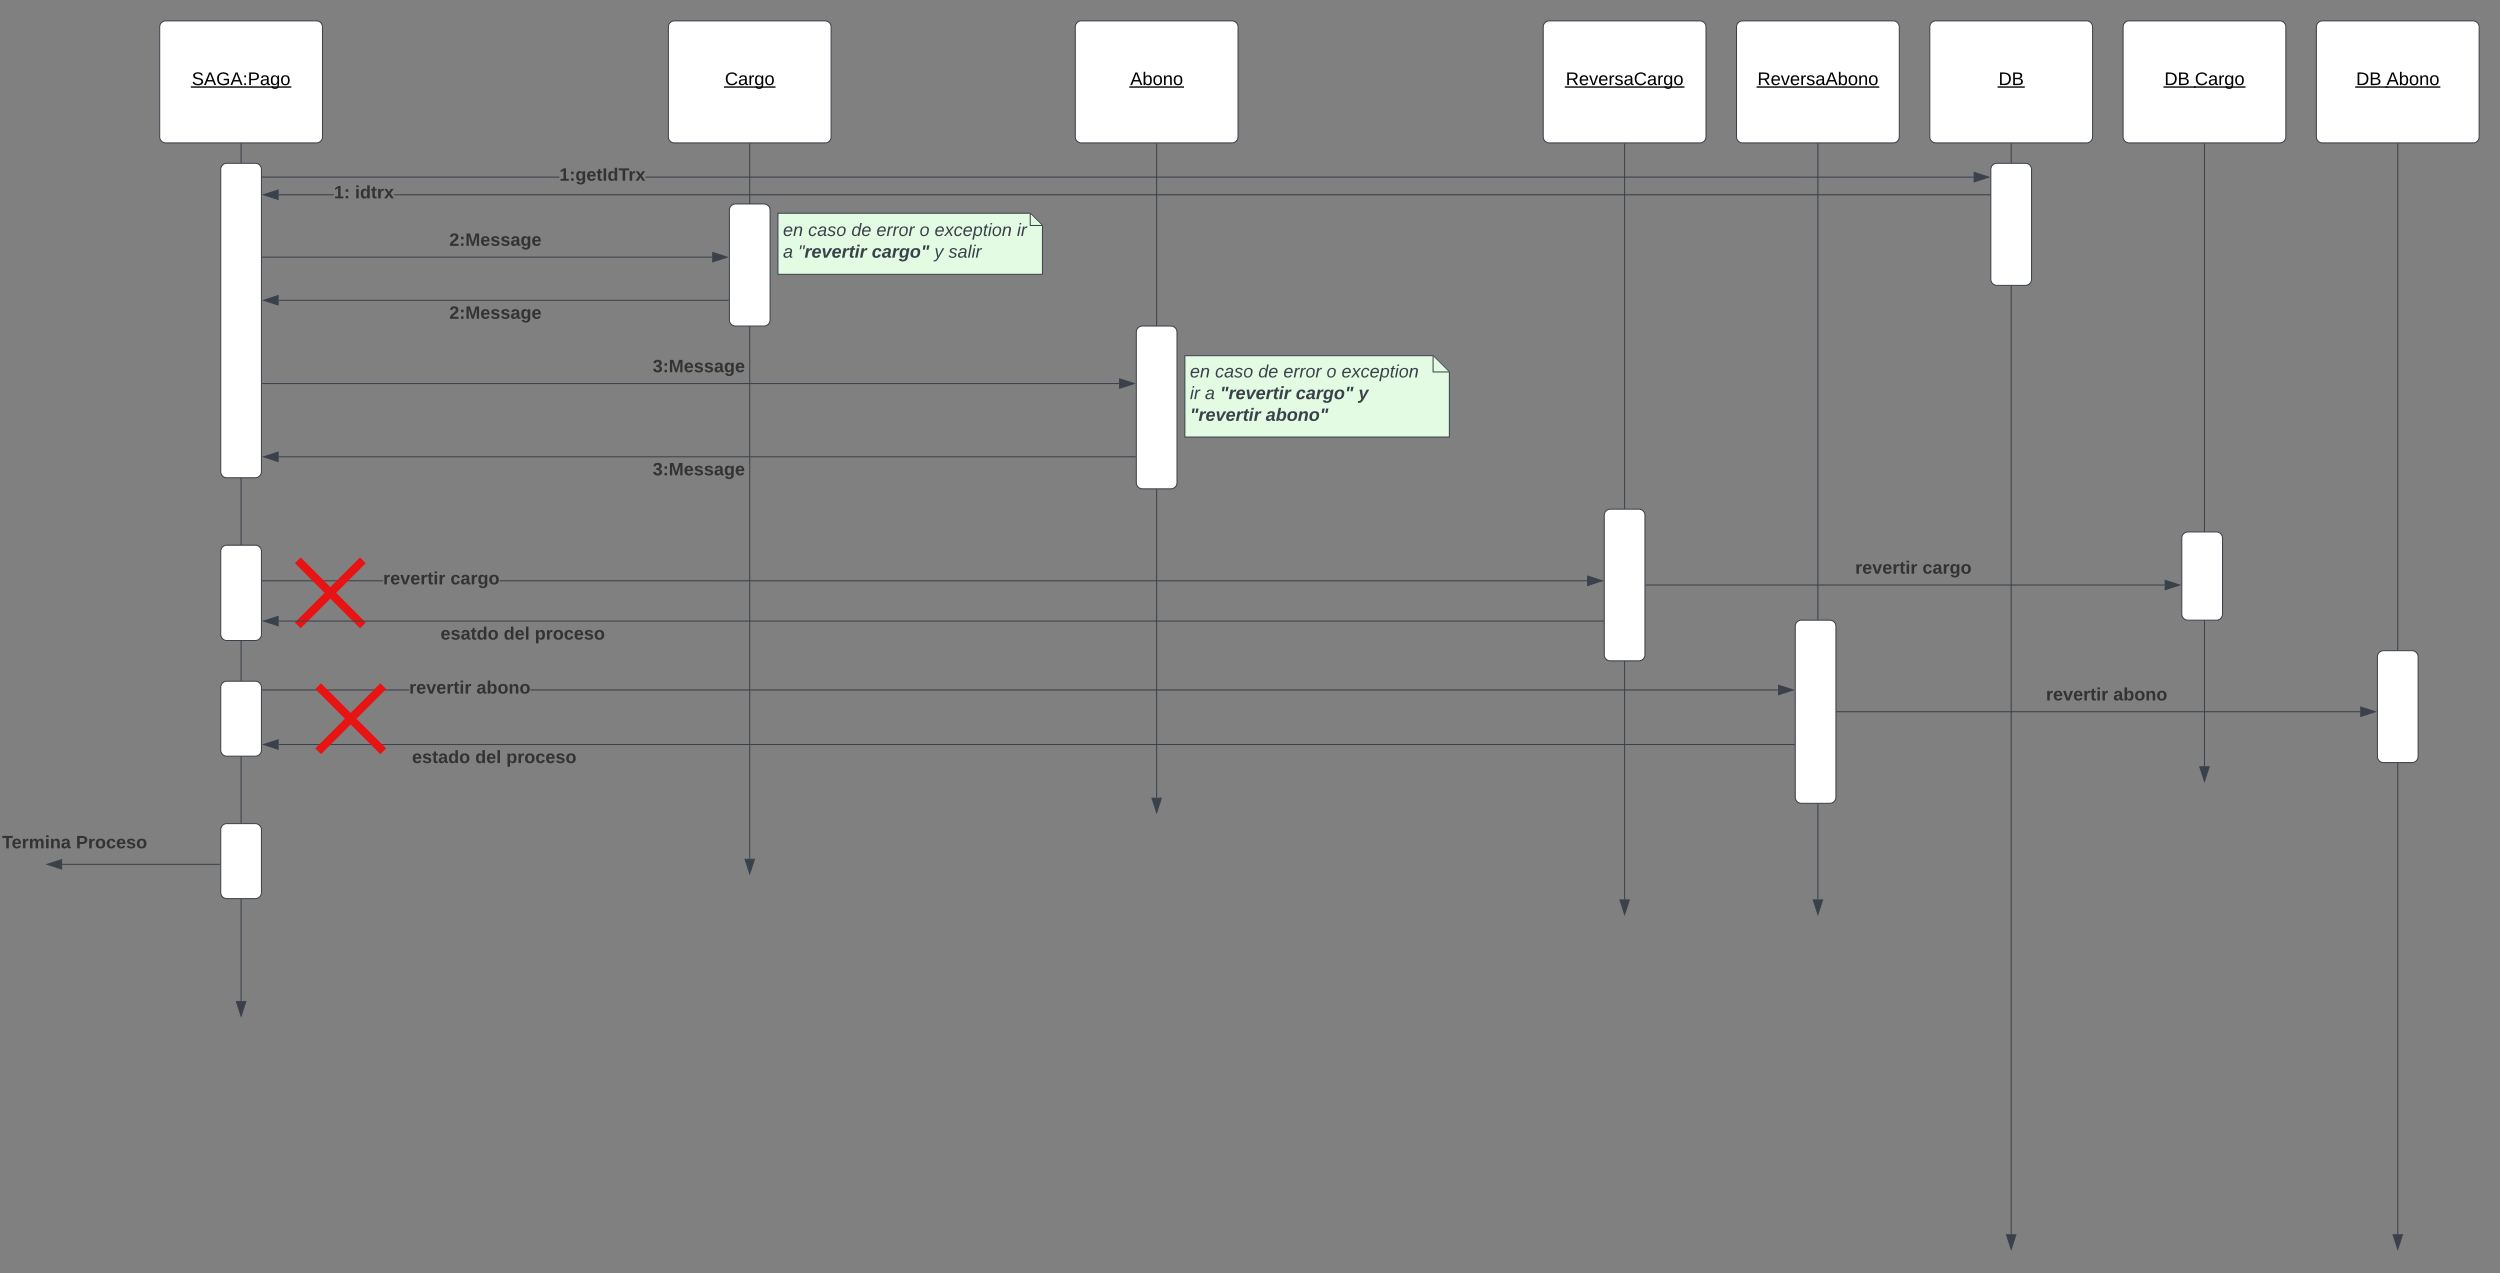 <svg xmlns="http://www.w3.org/2000/svg" xmlns:xlink="http://www.w3.org/1999/xlink" xmlns:lucid="lucid" width="2457.49" height="1251.63"><rect width="100%" height="100%" fill="#808080" stroke="none"/><g transform="translate(924.714 309.633)" lucid:page-tab-id="-tZ-~x8BXH6Q"><path d="M-767.73-283.13a6 6 0 0 1 6-6h148a6 6 0 0 1 6 6v108a6 6 0 0 1-6 6h-148a6 6 0 0 1-6-6z" stroke="#3a414a" fill="#fff"/><use xlink:href="#a" transform="matrix(1,0,0,1,-767.726,-289.133) translate(31.505 63.15)"/><path d="M-267.73-283.13a6 6 0 0 1 6-6h148a6 6 0 0 1 6 6v108a6 6 0 0 1-6 6h-148a6 6 0 0 1-6-6z" stroke="#3a414a" fill="#fff"/><use xlink:href="#b" transform="matrix(1,0,0,1,-267.726,-289.133) translate(55.555 63.15)"/><path d="M132.27-283.13a6 6 0 0 1 6-6h148a6 6 0 0 1 6 6v108a6 6 0 0 1-6 6h-148a6 6 0 0 1-6-6z" stroke="#3a414a" fill="#fff"/><use xlink:href="#c" transform="matrix(1,0,0,1,132.274,-289.133) translate(54.005 63.15)"/><path d="M-687.73-168.13v842.6" stroke="#3a414a" fill="none"/><path d="M-687.23-168.12h-1v-.5h1z" stroke="#3a414a" stroke-width=".05" fill="#3a414a"/><path d="M-687.73 689.25l-4.63-14.27h9.27z" stroke="#3a414a" fill="#3a414a"/><path d="M-707.73-143.13a6 6 0 0 1 6-6h28a6 6 0 0 1 6 6V154a6 6 0 0 1-6 6h-28a6 6 0 0 1-6-6z" stroke="#3a414a" fill="#fff"/><path d="M-187.73-168.13v702.6" stroke="#3a414a" fill="none"/><path d="M-187.23-168.12h-1v-.5h1z" stroke="#3a414a" stroke-width=".05" fill="#3a414a"/><path d="M-187.73 549.25l-4.63-14.27h9.27z" stroke="#3a414a" fill="#3a414a"/><path d="M212.27-168.13v642.6" stroke="#3a414a" fill="none"/><path d="M212.77-168.12h-1v-.5h1z" stroke="#3a414a" stroke-width=".05" fill="#3a414a"/><path d="M212.27 489.25l-4.63-14.27h9.27z" stroke="#3a414a" fill="#3a414a"/><path d="M592.27-283.13a6 6 0 0 1 6-6h148a6 6 0 0 1 6 6v108a6 6 0 0 1-6 6h-148a6 6 0 0 1-6-6z" stroke="#3a414a" fill="#fff"/><use xlink:href="#d" transform="matrix(1,0,0,1,592.274,-289.133) translate(22.105 63.15)"/><path d="M-207.73-103.13a6 6 0 0 1 6-6h28a6 6 0 0 1 6 6v108a6 6 0 0 1-6 6h-28a6 6 0 0 1-6-6z" stroke="#3a414a" fill="#fff"/><path d="M-666.73-56.87h442.12M-666.7-56.87h-.53" stroke="#3a414a" fill="none"/><path d="M-209.84-56.87l-14.27 4.64v-9.27z" stroke="#3a414a" fill="#3a414a"/><use xlink:href="#e" transform="matrix(1,0,0,1,-483.084,-82.2) translate(0 14.222)"/><path d="M-208.73-14.47h-442.1" stroke="#3a414a" fill="none"/><path d="M-208.23-13.97h-.5v-1h.5z" stroke="#3a414a" stroke-width=".05" fill="#3a414a"/><path d="M-665.6-14.47l14.26-4.63v9.27z" stroke="#3a414a" fill="#3a414a"/><use xlink:href="#e" transform="matrix(1,0,0,1,-483.084,-10.466) translate(0 14.222)"/><path d="M-666.73 67.4H175.4M-666.7 67.4h-.53" stroke="#3a414a" fill="none"/><path d="M190.16 67.4l-14.27 4.63v-9.27z" stroke="#3a414a" fill="#3a414a"/><use xlink:href="#f" transform="matrix(1,0,0,1,-283.084,42.067) translate(0 14.222)"/><path d="M192.27 16.87a6 6 0 0 1 6-6h28a6 6 0 0 1 6 6v148a6 6 0 0 1-6 6h-28a6 6 0 0 1-6-6z" stroke="#3a414a" fill="#fff"/><path d="M191.27 139.4h-842.1" stroke="#3a414a" fill="none"/><path d="M191.77 139.9h-.5v-1h.5z" stroke="#3a414a" stroke-width=".05" fill="#3a414a"/><path d="M-665.6 139.4l14.26-4.64v9.28z" stroke="#3a414a" fill="#3a414a"/><use xlink:href="#f" transform="matrix(1,0,0,1,-283.084,143.4) translate(0 14.222)"/><path d="M672.27-168.13v742.6" stroke="#3a414a" fill="none"/><path d="M672.77-168.12h-1v-.5h1z" stroke="#3a414a" stroke-width=".05" fill="#3a414a"/><path d="M672.27 589.25l-4.63-14.27h9.27z" stroke="#3a414a" fill="#3a414a"/><path d="M652.27 196.87a6 6 0 0 1 6-6h28a6 6 0 0 1 6 6V334a6 6 0 0 1-6 6h-28a6 6 0 0 1-6-6z" stroke="#3a414a" fill="#fff"/><path d="M-548.08 261.77h-118.65v-1h118.65zm1183.47 0H-433.67v-1H635.4z" stroke="#3a414a" stroke-width=".05" fill="#3a414a"/><path d="M-666.7 261.77h-.53v-1h.52z" stroke="#3a414a" stroke-width=".05" fill="#3a414a"/><path d="M650.15 261.27l-14.26 4.63v-9.27z" fill="#3a414a"/><path d="M651.77 261.27l-16.38 5.32v-10.66zm-15.38 3.94l12.14-3.93-12.15-3.95z" stroke="#3a414a" stroke-width=".05" fill="#3a414a"/><use xlink:href="#g" transform="matrix(1,0,0,1,-548.076,250.6) translate(0 14.222)"/><use xlink:href="#h" transform="matrix(1,0,0,1,-548.076,250.6) translate(66.123 14.222)"/><path d="M-708.73 540h-154.9" stroke="#3a414a" fill="none"/><path d="M-708.23 540.5h-.5v-1h.5z" stroke="#3a414a" stroke-width=".05" fill="#3a414a"/><path d="M-878.38 540l14.26-4.63v9.26z" stroke="#3a414a" fill="#3a414a"/><use xlink:href="#i" transform="matrix(1,0,0,1,-922.714,510.031) translate(0 14.222)"/><use xlink:href="#j" transform="matrix(1,0,0,1,-922.714,510.031) translate(72.642 14.222)"/><path d="M972.27-283.13a6 6 0 0 1 6-6h148a6 6 0 0 1 6 6v108a6 6 0 0 1-6 6h-148a6 6 0 0 1-6-6z" stroke="#3a414a" fill="#fff"/><use xlink:href="#k" transform="matrix(1,0,0,1,972.274,-289.133) translate(67.53 63.15)"/><path d="M1052.27-168.13V903.62" stroke="#3a414a" fill="none"/><path d="M1052.77-168.12h-1v-.5h1z" stroke="#3a414a" stroke-width=".05" fill="#3a414a"/><path d="M1052.27 918.38l-4.63-14.26h9.27z" stroke="#3a414a" fill="#3a414a"/><path d="M1032.27-143.13a6 6 0 0 1 6-6h28a6 6 0 0 1 6 6v108a6 6 0 0 1-6 6h-28a6 6 0 0 1-6-6z" stroke="#3a414a" fill="#fff"/><path d="M-374.87-135.03h-291.86v-1h291.86zm1390.26 0H-290.2v-1H1015.4z" stroke="#3a414a" stroke-width=".05" fill="#3a414a"/><path d="M-666.7-135.03h-.53v-1h.52z" fill="#3a414a"/><path d="M-666.7-135h-.55v-1.06h.56zm-.5-1v.94h.46v-.95z" stroke="#3a414a" stroke-width=".05" fill="#3a414a"/><path d="M1030.15-135.53l-14.26 4.63v-9.27z" fill="#3a414a"/><path d="M1031.77-135.53l-16.38 5.32v-10.66zm-15.38 3.94l12.14-3.93-12.15-3.95z" stroke="#3a414a" stroke-width=".05" fill="#3a414a"/><use xlink:href="#l" transform="matrix(1,0,0,1,-374.872,-146.2) translate(0 14.222)"/><path d="M-596.48-117.7h-54.36v-1h54.36zm1627.75 0H-537.37v-1H1031.27z" stroke="#3a414a" stroke-width=".05" fill="#3a414a"/><path d="M1031.77-117.7h-.5v-1h.5z" fill="#3a414a"/><path d="M1031.8-117.67h-.56v-1.05h.56zm-.5-1v.95h.45v-.95z" stroke="#3a414a" stroke-width=".05" fill="#3a414a"/><path d="M-651.34-113.56l-14.27-4.64 14.26-4.63z" fill="#3a414a"/><path d="M-650.84-112.88l-16.38-5.32 16.38-5.32zM-664-118.2l12.16 3.95v-7.9z" stroke="#3a414a" stroke-width=".05" fill="#3a414a"/><use xlink:href="#m" transform="matrix(1,0,0,1,-596.481,-128.866) translate(0 14.222)"/><use xlink:href="#n" transform="matrix(1,0,0,1,-596.481,-128.866) translate(20.691 14.222)"/><path d="M-640 239.15a6 6 0 0 1 6-6h68a6 6 0 0 1 6 6v68a6 6 0 0 1-6 6h-68a6 6 0 0 1-6-6z" fill="none"/><path d="M-632 241.15l64 64m0-64l-64 64" stroke="#e81313" stroke-width="8" fill="none"/><path d="M782.27-283.13a6 6 0 0 1 6-6h148a6 6 0 0 1 6 6v108a6 6 0 0 1-6 6h-148a6 6 0 0 1-6-6z" stroke="#3a414a" fill="#fff"/><use xlink:href="#o" transform="matrix(1,0,0,1,782.274,-289.133) translate(20.555 63.15)"/><path d="M862.27-168.13v742.6" stroke="#3a414a" fill="none"/><path d="M862.77-168.12h-1v-.5h1z" stroke="#3a414a" stroke-width=".05" fill="#3a414a"/><path d="M862.27 589.25l-4.63-14.27h9.27z" stroke="#3a414a" fill="#3a414a"/><path d="M840 306a6 6 0 0 1 6-6h28a6 6 0 0 1 6 6v168a6 6 0 0 1-6 6h-28a6 6 0 0 1-6-6z" stroke="#3a414a" fill="#fff"/><path d="M651.27 300.87h-1302.1" stroke="#3a414a" fill="none"/><path d="M651.77 301.37h-.5v-1h.5z" stroke="#3a414a" stroke-width=".05" fill="#3a414a"/><path d="M-665.6 300.87l14.26-4.64v9.27z" stroke="#3a414a" fill="#3a414a"/><use xlink:href="#p" transform="matrix(1,0,0,1,-491.68,304.867) translate(0 14.222)"/><use xlink:href="#q" transform="matrix(1,0,0,1,-491.68,304.867) translate(62.074 14.222)"/><use xlink:href="#r" transform="matrix(1,0,0,1,-491.68,304.867) translate(92.642 14.222)"/><path d="M-522.5 369.1h-144.23v-1h144.23zm1345.6 0H-403.23v-1H823.12z" stroke="#3a414a" stroke-width=".05" fill="#3a414a"/><path d="M-666.7 369.1h-.53v-1h.52z" stroke="#3a414a" stroke-width=".05" fill="#3a414a"/><path d="M837.88 368.6l-14.26 4.64v-9.27z" fill="#3a414a"/><path d="M839.5 368.6l-16.38 5.33v-10.65zm-15.38 3.95l12.14-3.95-12.14-3.95z" stroke="#3a414a" stroke-width=".05" fill="#3a414a"/><use xlink:href="#g" transform="matrix(1,0,0,1,-522.496,357.936) translate(0 14.222)"/><use xlink:href="#s" transform="matrix(1,0,0,1,-522.496,357.936) translate(66.123 14.222)"/><path d="M839 422.24H-650.84" stroke="#3a414a" fill="none"/><path d="M839.5 422.74h-.5v-1h.5z" stroke="#3a414a" stroke-width=".05" fill="#3a414a"/><path d="M-665.6 422.24l14.26-4.64v9.27z" stroke="#3a414a" fill="#3a414a"/><use xlink:href="#t" transform="matrix(1,0,0,1,-519.68,426.236) translate(0 14.222)"/><use xlink:href="#q" transform="matrix(1,0,0,1,-519.68,426.236) translate(62.074 14.222)"/><use xlink:href="#r" transform="matrix(1,0,0,1,-519.68,426.236) translate(92.642 14.222)"/><path d="M-620 362.85a6 6 0 0 1 6-6h68a6 6 0 0 1 6 6v68a6 6 0 0 1-6 6h-68a6 6 0 0 1-6-6z" fill="none"/><path d="M-612 364.85l64 64m0-64l-64 64" stroke="#e81313" stroke-width="8" fill="none"/><path d="M-160-100H88l12 12v48h-260z" stroke="#3a414a" fill="#e3fae3"/><path d="M88-99.52V-88h11.52" stroke="#3a414a" fill="#e3fae3"/><use xlink:href="#u" transform="matrix(1,0,0,1,-155,-95) translate(0 17.347)"/><use xlink:href="#v" transform="matrix(1,0,0,1,-155,-95) translate(24.691 17.347)"/><use xlink:href="#w" transform="matrix(1,0,0,1,-155,-95) translate(67.16 17.347)"/><use xlink:href="#x" transform="matrix(1,0,0,1,-155,-95) translate(91.852 17.347)"/><use xlink:href="#y" transform="matrix(1,0,0,1,-155,-95) translate(134.173 17.347)"/><use xlink:href="#z" transform="matrix(1,0,0,1,-155,-95) translate(148.988 17.347)"/><use xlink:href="#A" transform="matrix(1,0,0,1,-155,-95) translate(229.926 17.347)"/><use xlink:href="#B" transform="matrix(1,0,0,1,-155,-95) translate(0 38.681)"/><use xlink:href="#C" transform="matrix(1,0,0,1,-155,-95) translate(14.815 38.681)"/><use xlink:href="#D" transform="matrix(1,0,0,1,-155,-95) translate(87.21 38.681)"/><use xlink:href="#E" transform="matrix(1,0,0,1,-155,-95) translate(148.84 38.681)"/><use xlink:href="#F" transform="matrix(1,0,0,1,-155,-95) translate(162.667 38.681)"/><path d="M240 40h244l16 16v64H240z" stroke="#3a414a" fill="#e3fae3"/><path d="M484 40.48V56h15.52" stroke="#3a414a" fill="#e3fae3"/><use xlink:href="#u" transform="matrix(1,0,0,1,245,45) translate(0 16.41)"/><use xlink:href="#v" transform="matrix(1,0,0,1,245,45) translate(24.691 16.41)"/><use xlink:href="#w" transform="matrix(1,0,0,1,245,45) translate(67.16 16.41)"/><use xlink:href="#x" transform="matrix(1,0,0,1,245,45) translate(91.852 16.41)"/><use xlink:href="#y" transform="matrix(1,0,0,1,245,45) translate(134.173 16.41)"/><use xlink:href="#G" transform="matrix(1,0,0,1,245,45) translate(148.988 16.41)"/><use xlink:href="#H" transform="matrix(1,0,0,1,245,45) translate(0 37.743)"/><use xlink:href="#B" transform="matrix(1,0,0,1,245,45) translate(14.716 37.743)"/><use xlink:href="#I" transform="matrix(1,0,0,1,245,45) translate(29.531 37.743)"/><use xlink:href="#J" transform="matrix(1,0,0,1,245,45) translate(104.049 37.743)"/><use xlink:href="#K" transform="matrix(1,0,0,1,245,45) translate(165.679 37.743)"/><use xlink:href="#L" transform="matrix(1,0,0,1,245,45) translate(0 59.076)"/><use xlink:href="#M" transform="matrix(1,0,0,1,245,45) translate(74.519 59.076)"/><path d="M693.27 265.43h509.85" stroke="#3a414a" fill="none"/><path d="M693.3 265.93h-.53v-1h.52z" stroke="#3a414a" stroke-width=".05" fill="#3a414a"/><path d="M1217.88 265.43l-14.26 4.64v-9.27z" stroke="#3a414a" fill="#3a414a"/><g><use xlink:href="#g" transform="matrix(1,0,0,1,898.927,240.1) translate(0 14.222)"/><use xlink:href="#h" transform="matrix(1,0,0,1,898.927,240.1) translate(66.123 14.222)"/></g><path d="M881 390h514.4" stroke="#3a414a" fill="none"/><path d="M881 390.5h-.5v-1h.5z" stroke="#3a414a" stroke-width=".05" fill="#3a414a"/><path d="M1410.16 390l-14.27 4.63v-9.26z" stroke="#3a414a" fill="#3a414a"/><g><use xlink:href="#g" transform="matrix(1,0,0,1,1086.507,364.667) translate(0 14.222)"/><use xlink:href="#s" transform="matrix(1,0,0,1,1086.507,364.667) translate(66.123 14.222)"/></g><path d="M-707.73 232.3a6 6 0 0 1 6-6h28a6 6 0 0 1 6 6V314a6 6 0 0 1-6 6h-28a6 6 0 0 1-6-6zM-707.73 366a6 6 0 0 1 6-6h28a6 6 0 0 1 6 6v61.7a6 6 0 0 1-6 6h-28a6 6 0 0 1-6-6zM-707.73 506a6 6 0 0 1 6-6h28a6 6 0 0 1 6 6v61.7a6 6 0 0 1-6 6h-28a6 6 0 0 1-6-6zM1162.27-283.13a6 6 0 0 1 6-6h148a6 6 0 0 1 6 6v108a6 6 0 0 1-6 6h-148a6 6 0 0 1-6-6z" stroke="#3a414a" fill="#fff"/><g><use xlink:href="#N" transform="matrix(1,0,0,1,1162.274,-289.133) translate(40.58 63.15)"/><use xlink:href="#O" transform="matrix(1,0,0,1,1162.274,-289.133) translate(70.53 63.15)"/></g><path d="M1352.27-283.13a6 6 0 0 1 6-6h148a6 6 0 0 1 6 6v108a6 6 0 0 1-6 6h-148a6 6 0 0 1-6-6z" stroke="#3a414a" fill="#fff"/><g><use xlink:href="#N" transform="matrix(1,0,0,1,1352.274,-289.133) translate(39.03 63.15)"/><use xlink:href="#P" transform="matrix(1,0,0,1,1352.274,-289.133) translate(68.98 63.15)"/></g><path d="M1242.27-168.13v611.75" stroke="#3a414a" fill="none"/><path d="M1242.77-168.12h-1v-.5h1z" stroke="#3a414a" stroke-width=".05" fill="#3a414a"/><path d="M1242.27 458.38l-4.63-14.26h9.27z" stroke="#3a414a" fill="#3a414a"/><path d="M1220 219.27a6 6 0 0 1 6-6h28a6 6 0 0 1 6 6V294a6 6 0 0 1-6 6h-28a6 6 0 0 1-6-6z" stroke="#3a414a" fill="#fff"/><path d="M1432.27-168.13V903.62" stroke="#3a414a" fill="none"/><path d="M1432.77-168.12h-1v-.5h1z" stroke="#3a414a" stroke-width=".05" fill="#3a414a"/><path d="M1432.27 918.38l-4.63-14.26h9.27z" stroke="#3a414a" fill="#3a414a"/><path d="M1412.27 336a6 6 0 0 1 6-6h28a6 6 0 0 1 6 6v98a6 6 0 0 1-6 6h-28a6 6 0 0 1-6-6z" stroke="#3a414a" fill="#fff"/><defs><path d="M185-189c-5-48-123-54-124 2 14 75 158 14 163 119 3 78-121 87-175 55-17-10-28-26-33-46l33-7c5 56 141 63 141-1 0-78-155-14-162-118-5-82 145-84 179-34 5 7 8 16 11 25" id="Q"/><path d="M205 0l-28-72H64L36 0H1l101-248h38L239 0h-34zm-38-99l-47-123c-12 45-31 82-46 123h93" id="R"/><path d="M143 4C61 4 22-44 18-125c-5-107 100-154 193-111 17 8 29 25 37 43l-32 9c-13-25-37-40-76-40-61 0-88 39-88 99 0 61 29 100 91 101 35 0 62-11 79-27v-45h-74v-28h105v86C228-13 192 4 143 4" id="S"/><path d="M33-154v-36h34v36H33zM33 0v-36h34V0H33" id="T"/><path d="M30-248c87 1 191-15 191 75 0 78-77 80-158 76V0H30v-248zm33 125c57 0 124 11 124-50 0-59-68-47-124-48v98" id="U"/><path d="M141-36C126-15 110 5 73 4 37 3 15-17 15-53c-1-64 63-63 125-63 3-35-9-54-41-54-24 1-41 7-42 31l-33-3c5-37 33-52 76-52 45 0 72 20 72 64v82c-1 20 7 32 28 27v20c-31 9-61-2-59-35zM48-53c0 20 12 33 32 33 41-3 63-29 60-74-43 2-92-5-92 41" id="V"/><path d="M177-190C167-65 218 103 67 71c-23-6-38-20-44-43l32-5c15 47 100 32 89-28v-30C133-14 115 1 83 1 29 1 15-40 15-95c0-56 16-97 71-98 29-1 48 16 59 35 1-10 0-23 2-32h30zM94-22c36 0 50-32 50-73 0-42-14-75-50-75-39 0-46 34-46 75s6 73 46 73" id="W"/><path d="M100-194c62-1 85 37 85 99 1 63-27 99-86 99S16-35 15-95c0-66 28-99 85-99zM99-20c44 1 53-31 53-75 0-43-8-75-51-75s-53 32-53 75 10 74 51 75" id="X"/><g id="a"><use transform="matrix(0.05,0,0,0.05,0,0)" xlink:href="#Q"/><use transform="matrix(0.05,0,0,0.05,12,0)" xlink:href="#R"/><use transform="matrix(0.05,0,0,0.05,24,0)" xlink:href="#S"/><use transform="matrix(0.05,0,0,0.05,38,0)" xlink:href="#R"/><use transform="matrix(0.05,0,0,0.05,50,0)" xlink:href="#T"/><use transform="matrix(0.05,0,0,0.05,55,0)" xlink:href="#U"/><use transform="matrix(0.05,0,0,0.05,67,0)" xlink:href="#V"/><use transform="matrix(0.05,0,0,0.05,77,0)" xlink:href="#W"/><use transform="matrix(0.05,0,0,0.05,87,0)" xlink:href="#X"/><path d="M-.9 1.25h98.8v1.32H-.9z"/></g><path d="M212-179c-10-28-35-45-73-45-59 0-87 40-87 99 0 60 29 101 89 101 43 0 62-24 78-52l27 14C228-24 195 4 139 4 59 4 22-46 18-125c-6-104 99-153 187-111 19 9 31 26 39 46" id="Y"/><path d="M114-163C36-179 61-72 57 0H25l-1-190h30c1 12-1 29 2 39 6-27 23-49 58-41v29" id="Z"/><g id="b"><use transform="matrix(0.05,0,0,0.05,0,0)" xlink:href="#Y"/><use transform="matrix(0.05,0,0,0.05,12.95,0)" xlink:href="#V"/><use transform="matrix(0.05,0,0,0.05,22.95,0)" xlink:href="#Z"/><use transform="matrix(0.05,0,0,0.05,28.9,0)" xlink:href="#W"/><use transform="matrix(0.05,0,0,0.05,38.9,0)" xlink:href="#X"/><path d="M-.9 1.25h50.7v1.32H-.9z"/></g><path d="M115-194c53 0 69 39 70 98 0 66-23 100-70 100C84 3 66-7 56-30L54 0H23l1-261h32v101c10-23 28-34 59-34zm-8 174c40 0 45-34 45-75 0-40-5-75-45-74-42 0-51 32-51 76 0 43 10 73 51 73" id="aa"/><path d="M117-194c89-4 53 116 60 194h-32v-121c0-31-8-49-39-48C34-167 62-67 57 0H25l-1-190h30c1 10-1 24 2 32 11-22 29-35 61-36" id="ab"/><g id="c"><use transform="matrix(0.05,0,0,0.05,0,0)" xlink:href="#R"/><use transform="matrix(0.05,0,0,0.05,12,0)" xlink:href="#aa"/><use transform="matrix(0.05,0,0,0.05,22,0)" xlink:href="#X"/><use transform="matrix(0.05,0,0,0.05,32,0)" xlink:href="#ab"/><use transform="matrix(0.05,0,0,0.05,42,0)" xlink:href="#X"/><path d="M-.9 1.25h53.8v1.32H-.9z"/></g><path d="M233-177c-1 41-23 64-60 70L243 0h-38l-65-103H63V0H30v-248c88 3 205-21 203 71zM63-129c60-2 137 13 137-47 0-61-80-42-137-45v92" id="ac"/><path d="M100-194c63 0 86 42 84 106H49c0 40 14 67 53 68 26 1 43-12 49-29l28 8c-11 28-37 45-77 45C44 4 14-33 15-96c1-61 26-98 85-98zm52 81c6-60-76-77-97-28-3 7-6 17-6 28h103" id="ad"/><path d="M108 0H70L1-190h34L89-25l56-165h34" id="ae"/><path d="M135-143c-3-34-86-38-87 0 15 53 115 12 119 90S17 21 10-45l28-5c4 36 97 45 98 0-10-56-113-15-118-90-4-57 82-63 122-42 12 7 21 19 24 35" id="af"/><g id="d"><use transform="matrix(0.05,0,0,0.05,0,0)" xlink:href="#ac"/><use transform="matrix(0.05,0,0,0.05,12.95,0)" xlink:href="#ad"/><use transform="matrix(0.05,0,0,0.05,22.95,0)" xlink:href="#ae"/><use transform="matrix(0.05,0,0,0.05,31.95,0)" xlink:href="#ad"/><use transform="matrix(0.05,0,0,0.05,41.95,0)" xlink:href="#Z"/><use transform="matrix(0.05,0,0,0.05,47.9,0)" xlink:href="#af"/><use transform="matrix(0.05,0,0,0.05,56.9,0)" xlink:href="#V"/><use transform="matrix(0.05,0,0,0.05,66.9,0)" xlink:href="#Y"/><use transform="matrix(0.05,0,0,0.05,79.85,0)" xlink:href="#V"/><use transform="matrix(0.05,0,0,0.05,89.85,0)" xlink:href="#Z"/><use transform="matrix(0.05,0,0,0.05,95.8,0)" xlink:href="#W"/><use transform="matrix(0.05,0,0,0.05,105.8,0)" xlink:href="#X"/><path d="M-.9 1.25h117.6v1.32H-.9z"/></g><path fill="#333" d="M182-182c0 78-84 86-111 141h115V0H12c-6-101 99-100 120-180 1-22-12-31-33-32-23 0-32 14-35 34l-49-3c5-45 32-70 84-70 51 0 83 22 83 69" id="ag"/><path fill="#333" d="M35-132v-50h50v50H35zM35 0v-49h50V0H35" id="ah"/><path fill="#333" d="M230 0l2-204L168 0h-37L68-204 70 0H24v-248h70l56 185 57-185h69V0h-46" id="ai"/><path fill="#333" d="M185-48c-13 30-37 53-82 52C43 2 14-33 14-96s30-98 90-98c62 0 83 45 84 108H66c0 31 8 55 39 56 18 0 30-7 34-22zm-45-69c5-46-57-63-70-21-2 6-4 13-4 21h74" id="aj"/><path fill="#333" d="M137-138c1-29-70-34-71-4 15 46 118 7 119 86 1 83-164 76-172 9l43-7c4 19 20 25 44 25 33 8 57-30 24-41C81-84 22-81 20-136c-2-80 154-74 161-7" id="ak"/><path fill="#333" d="M133-34C117-15 103 5 69 4 32 3 11-16 11-54c-1-60 55-63 116-61 1-26-3-47-28-47-18 1-26 9-28 27l-52-2c7-38 36-58 82-57s74 22 75 68l1 82c-1 14 12 18 25 15v27c-30 8-71 5-69-32zm-48 3c29 0 43-24 42-57-32 0-66-3-65 30 0 17 8 27 23 27" id="al"/><path fill="#333" d="M195-6C206 82 75 100 31 46c-4-6-6-13-8-21l49-6c3 16 16 24 34 25 40 0 42-37 40-79-11 22-30 35-61 35-53 0-70-43-70-97 0-56 18-96 73-97 30 0 46 14 59 34l2-30h47zm-90-29c32 0 41-27 41-63 0-35-9-62-40-62-32 0-39 29-40 63 0 36 9 62 39 62" id="am"/><g id="e"><use transform="matrix(0.049,0,0,0.049,0,0)" xlink:href="#ag"/><use transform="matrix(0.049,0,0,0.049,9.877,0)" xlink:href="#ah"/><use transform="matrix(0.049,0,0,0.049,15.753,0)" xlink:href="#ai"/><use transform="matrix(0.049,0,0,0.049,30.519,0)" xlink:href="#aj"/><use transform="matrix(0.049,0,0,0.049,40.395,0)" xlink:href="#ak"/><use transform="matrix(0.049,0,0,0.049,50.272,0)" xlink:href="#ak"/><use transform="matrix(0.049,0,0,0.049,60.148,0)" xlink:href="#al"/><use transform="matrix(0.049,0,0,0.049,70.025,0)" xlink:href="#am"/><use transform="matrix(0.049,0,0,0.049,80.84,0)" xlink:href="#aj"/></g><path fill="#333" d="M128-127c34 4 56 21 59 58 7 91-148 94-172 28-4-9-6-17-7-26l51-5c1 24 16 35 40 36 23 0 39-12 38-36-1-31-31-36-65-34v-40c32 2 59-3 59-33 0-20-13-33-34-33s-33 13-35 32l-50-3c6-44 37-68 86-68 50 0 83 20 83 66 0 35-22 52-53 58" id="an"/><g id="f"><use transform="matrix(0.049,0,0,0.049,0,0)" xlink:href="#an"/><use transform="matrix(0.049,0,0,0.049,9.877,0)" xlink:href="#ah"/><use transform="matrix(0.049,0,0,0.049,15.753,0)" xlink:href="#ai"/><use transform="matrix(0.049,0,0,0.049,30.519,0)" xlink:href="#aj"/><use transform="matrix(0.049,0,0,0.049,40.395,0)" xlink:href="#ak"/><use transform="matrix(0.049,0,0,0.049,50.272,0)" xlink:href="#ak"/><use transform="matrix(0.049,0,0,0.049,60.148,0)" xlink:href="#al"/><use transform="matrix(0.049,0,0,0.049,70.025,0)" xlink:href="#am"/><use transform="matrix(0.049,0,0,0.049,80.84,0)" xlink:href="#aj"/></g><path fill="#333" d="M135-150c-39-12-60 13-60 57V0H25l-1-190h47c2 13-1 29 3 40 6-28 27-53 61-41v41" id="ao"/><path fill="#333" d="M128 0H69L1-190h53L99-40l48-150h52" id="ap"/><path fill="#333" d="M115-3C79 11 28 4 28-45v-112H4v-33h27l15-45h31v45h36v33H77v99c-1 23 16 31 38 25v30" id="aq"/><path fill="#333" d="M25-224v-37h50v37H25zM25 0v-190h50V0H25" id="ar"/><g id="g"><use transform="matrix(0.049,0,0,0.049,0,0)" xlink:href="#ao"/><use transform="matrix(0.049,0,0,0.049,6.914,0)" xlink:href="#aj"/><use transform="matrix(0.049,0,0,0.049,16.79,0)" xlink:href="#ap"/><use transform="matrix(0.049,0,0,0.049,26.667,0)" xlink:href="#aj"/><use transform="matrix(0.049,0,0,0.049,36.543,0)" xlink:href="#ao"/><use transform="matrix(0.049,0,0,0.049,43.457,0)" xlink:href="#aq"/><use transform="matrix(0.049,0,0,0.049,49.333,0)" xlink:href="#ar"/><use transform="matrix(0.049,0,0,0.049,54.272,0)" xlink:href="#ao"/></g><path fill="#333" d="M190-63c-7 42-38 67-86 67-59 0-84-38-90-98-12-110 154-137 174-36l-49 2c-2-19-15-32-35-32-30 0-35 28-38 64-6 74 65 87 74 30" id="as"/><path fill="#333" d="M110-194c64 0 96 36 96 99 0 64-35 99-97 99-61 0-95-36-95-99 0-62 34-99 96-99zm-1 164c35 0 45-28 45-65 0-40-10-65-43-65-34 0-45 26-45 65 0 36 10 65 43 65" id="at"/><g id="h"><use transform="matrix(0.049,0,0,0.049,0,0)" xlink:href="#as"/><use transform="matrix(0.049,0,0,0.049,9.877,0)" xlink:href="#al"/><use transform="matrix(0.049,0,0,0.049,19.753,0)" xlink:href="#ao"/><use transform="matrix(0.049,0,0,0.049,26.667,0)" xlink:href="#am"/><use transform="matrix(0.049,0,0,0.049,37.481,0)" xlink:href="#at"/></g><path fill="#333" d="M136-208V0H84v-208H4v-40h212v40h-80" id="au"/><path fill="#333" d="M220-157c-53 9-28 100-34 157h-49v-107c1-27-5-49-29-50C55-147 81-57 75 0H25l-1-190h47c2 12-1 28 3 38 10-53 101-56 108 0 13-22 24-43 59-42 82 1 51 116 57 194h-49v-107c-1-25-5-48-29-50" id="av"/><path fill="#333" d="M135-194c87-1 58 113 63 194h-50c-7-57 23-157-34-157-59 0-34 97-39 157H25l-1-190h47c2 12-1 28 3 38 12-26 28-41 61-42" id="aw"/><g id="i"><use transform="matrix(0.049,0,0,0.049,0,0)" xlink:href="#au"/><use transform="matrix(0.049,0,0,0.049,9.481,0)" xlink:href="#aj"/><use transform="matrix(0.049,0,0,0.049,19.358,0)" xlink:href="#ao"/><use transform="matrix(0.049,0,0,0.049,26.272,0)" xlink:href="#av"/><use transform="matrix(0.049,0,0,0.049,42.074,0)" xlink:href="#ar"/><use transform="matrix(0.049,0,0,0.049,47.012,0)" xlink:href="#aw"/><use transform="matrix(0.049,0,0,0.049,57.827,0)" xlink:href="#al"/></g><path fill="#333" d="M24-248c93 1 206-16 204 79-1 75-69 88-152 82V0H24v-248zm52 121c47 0 100 7 100-41 0-47-54-39-100-39v80" id="ax"/><g id="j"><use transform="matrix(0.049,0,0,0.049,0,0)" xlink:href="#ax"/><use transform="matrix(0.049,0,0,0.049,11.852,0)" xlink:href="#ao"/><use transform="matrix(0.049,0,0,0.049,18.765,0)" xlink:href="#at"/><use transform="matrix(0.049,0,0,0.049,29.58,0)" xlink:href="#as"/><use transform="matrix(0.049,0,0,0.049,39.457,0)" xlink:href="#aj"/><use transform="matrix(0.049,0,0,0.049,49.333,0)" xlink:href="#ak"/><use transform="matrix(0.049,0,0,0.049,59.21,0)" xlink:href="#at"/></g><path d="M30-248c118-7 216 8 213 122C240-48 200 0 122 0H30v-248zM63-27c89 8 146-16 146-99s-60-101-146-95v194" id="ay"/><path d="M160-131c35 5 61 23 61 61C221 17 115-2 30 0v-248c76 3 177-17 177 60 0 33-19 50-47 57zm-97-11c50-1 110 9 110-42 0-47-63-36-110-37v79zm0 115c55-2 124 14 124-45 0-56-70-42-124-44v89" id="az"/><g id="k"><use transform="matrix(0.05,0,0,0.05,0,0)" xlink:href="#ay"/><use transform="matrix(0.05,0,0,0.05,12.95,0)" xlink:href="#az"/><path d="M-.9 1.25h26.75v1.32H-.9z"/></g><path fill="#333" d="M23 0v-37h61v-169l-59 37v-38l62-41h46v211h57V0H23" id="aA"/><path fill="#333" d="M24 0v-248h52V0H24" id="aB"/><path fill="#333" d="M88-194c31-1 46 15 58 34l-1-101h50l1 261h-48c-2-10 0-23-3-31C134-8 116 4 84 4 32 4 16-41 15-95c0-56 19-97 73-99zm17 164c33 0 40-30 41-66 1-37-9-64-41-64s-38 30-39 65c0 43 13 65 39 65" id="aC"/><path fill="#333" d="M144 0l-44-69L55 0H2l70-98-66-92h53l41 62 40-62h54l-67 91 71 99h-54" id="aD"/><g id="l"><use transform="matrix(0.049,0,0,0.049,0,0)" xlink:href="#aA"/><use transform="matrix(0.049,0,0,0.049,9.877,0)" xlink:href="#ah"/><use transform="matrix(0.049,0,0,0.049,15.753,0)" xlink:href="#am"/><use transform="matrix(0.049,0,0,0.049,26.568,0)" xlink:href="#aj"/><use transform="matrix(0.049,0,0,0.049,36.444,0)" xlink:href="#aq"/><use transform="matrix(0.049,0,0,0.049,42.321,0)" xlink:href="#aB"/><use transform="matrix(0.049,0,0,0.049,47.259,0)" xlink:href="#aC"/><use transform="matrix(0.049,0,0,0.049,58.074,0)" xlink:href="#au"/><use transform="matrix(0.049,0,0,0.049,67.901,0)" xlink:href="#ao"/><use transform="matrix(0.049,0,0,0.049,74.815,0)" xlink:href="#aD"/></g><g id="m"><use transform="matrix(0.049,0,0,0.049,0,0)" xlink:href="#aA"/><use transform="matrix(0.049,0,0,0.049,9.877,0)" xlink:href="#ah"/></g><g id="n"><use transform="matrix(0.049,0,0,0.049,0,0)" xlink:href="#ar"/><use transform="matrix(0.049,0,0,0.049,4.938,0)" xlink:href="#aC"/><use transform="matrix(0.049,0,0,0.049,15.753,0)" xlink:href="#aq"/><use transform="matrix(0.049,0,0,0.049,21.63,0)" xlink:href="#ao"/><use transform="matrix(0.049,0,0,0.049,28.543,0)" xlink:href="#aD"/></g><g id="o"><use transform="matrix(0.05,0,0,0.05,0,0)" xlink:href="#ac"/><use transform="matrix(0.05,0,0,0.05,12.95,0)" xlink:href="#ad"/><use transform="matrix(0.05,0,0,0.05,22.95,0)" xlink:href="#ae"/><use transform="matrix(0.05,0,0,0.05,31.95,0)" xlink:href="#ad"/><use transform="matrix(0.05,0,0,0.05,41.95,0)" xlink:href="#Z"/><use transform="matrix(0.05,0,0,0.05,47.9,0)" xlink:href="#af"/><use transform="matrix(0.05,0,0,0.05,56.9,0)" xlink:href="#V"/><use transform="matrix(0.05,0,0,0.05,66.9,0)" xlink:href="#R"/><use transform="matrix(0.05,0,0,0.05,78.9,0)" xlink:href="#aa"/><use transform="matrix(0.05,0,0,0.05,88.9,0)" xlink:href="#X"/><use transform="matrix(0.05,0,0,0.05,98.9,0)" xlink:href="#ab"/><use transform="matrix(0.05,0,0,0.05,108.9,0)" xlink:href="#X"/><path d="M-.9 1.25h120.7v1.32H-.9z"/></g><g id="p"><use transform="matrix(0.049,0,0,0.049,0,0)" xlink:href="#aj"/><use transform="matrix(0.049,0,0,0.049,9.877,0)" xlink:href="#ak"/><use transform="matrix(0.049,0,0,0.049,19.753,0)" xlink:href="#al"/><use transform="matrix(0.049,0,0,0.049,29.63,0)" xlink:href="#aq"/><use transform="matrix(0.049,0,0,0.049,35.506,0)" xlink:href="#aC"/><use transform="matrix(0.049,0,0,0.049,46.321,0)" xlink:href="#at"/></g><path fill="#333" d="M25 0v-261h50V0H25" id="aE"/><g id="q"><use transform="matrix(0.049,0,0,0.049,0,0)" xlink:href="#aC"/><use transform="matrix(0.049,0,0,0.049,10.815,0)" xlink:href="#aj"/><use transform="matrix(0.049,0,0,0.049,20.691,0)" xlink:href="#aE"/></g><path fill="#333" d="M135-194c53 0 70 44 70 98 0 56-19 98-73 100-31 1-45-17-59-34 3 33 2 69 2 105H25l-1-265h48c2 10 0 23 3 31 11-24 29-35 60-35zM114-30c33 0 39-31 40-66 0-38-9-64-40-64-56 0-55 130 0 130" id="aF"/><g id="r"><use transform="matrix(0.049,0,0,0.049,0,0)" xlink:href="#aF"/><use transform="matrix(0.049,0,0,0.049,10.815,0)" xlink:href="#ao"/><use transform="matrix(0.049,0,0,0.049,17.728,0)" xlink:href="#at"/><use transform="matrix(0.049,0,0,0.049,28.543,0)" xlink:href="#as"/><use transform="matrix(0.049,0,0,0.049,38.42,0)" xlink:href="#aj"/><use transform="matrix(0.049,0,0,0.049,48.296,0)" xlink:href="#ak"/><use transform="matrix(0.049,0,0,0.049,58.173,0)" xlink:href="#at"/></g><path fill="#333" d="M135-194c52 0 70 43 70 98 0 56-19 99-73 100-30 1-46-15-58-35L72 0H24l1-261h50v104c11-23 29-37 60-37zM114-30c31 0 40-27 40-66 0-37-7-63-39-63s-41 28-41 65c0 36 8 64 40 64" id="aG"/><g id="s"><use transform="matrix(0.049,0,0,0.049,0,0)" xlink:href="#al"/><use transform="matrix(0.049,0,0,0.049,9.877,0)" xlink:href="#aG"/><use transform="matrix(0.049,0,0,0.049,20.691,0)" xlink:href="#at"/><use transform="matrix(0.049,0,0,0.049,31.506,0)" xlink:href="#aw"/><use transform="matrix(0.049,0,0,0.049,42.321,0)" xlink:href="#at"/></g><g id="t"><use transform="matrix(0.049,0,0,0.049,0,0)" xlink:href="#aj"/><use transform="matrix(0.049,0,0,0.049,9.877,0)" xlink:href="#ak"/><use transform="matrix(0.049,0,0,0.049,19.753,0)" xlink:href="#aq"/><use transform="matrix(0.049,0,0,0.049,25.63,0)" xlink:href="#al"/><use transform="matrix(0.049,0,0,0.049,35.506,0)" xlink:href="#aC"/><use transform="matrix(0.049,0,0,0.049,46.321,0)" xlink:href="#at"/></g><path fill="#3a414a" d="M111-194c62-3 86 47 72 106H45c-7 38 6 69 45 68 27-1 43-14 53-32l24 11C152-15 129 4 87 4 38 3 12-23 12-71c0-70 32-119 99-123zm44 81c14-66-71-72-95-28-4 8-8 17-11 28h106" id="aH"/><path fill="#3a414a" d="M67-158c22-48 132-52 116 29L158 0h-32l25-140c3-38-53-32-70-12C52-117 51-52 38 0H6l36-190h30" id="aI"/><g id="u"><use transform="matrix(0.049,0,0,0.049,0,0)" xlink:href="#aH"/><use transform="matrix(0.049,0,0,0.049,9.877,0)" xlink:href="#aI"/></g><path fill="#3a414a" d="M44-68c0 29 11 47 38 47 30 0 42-19 51-41l28 9C148-21 126 4 82 4 31 4 10-29 12-85c3-77 74-140 146-93 12 8 15 23 18 40l-31 5c-1-22-13-36-36-36-52 0-65 49-65 101" id="aJ"/><path fill="#3a414a" d="M165-48c-4 18 1 34 23 27l-3 20c-29 8-62 0-52-35h-2C116-14 99 4 63 4 30 4 8-16 8-49c0-68 71-67 138-67 10-26 0-56-31-54-26 1-42 9-47 31l-32-5c8-67 160-71 144 15-5 28-9 54-15 81zM42-50c3 52 80 24 89-6 7-12 7-24 11-38-47 1-103-4-100 44" id="aK"/><path fill="#3a414a" d="M55-144c13 50 104 24 104 88C159 21 15 23 1-39l26-10c6 40 102 42 102-4-13-50-104-23-104-87 0-71 143-71 148-8l-29 4c-5-35-85-37-89 0" id="aL"/><path fill="#3a414a" d="M30-147c31-64 166-65 159 27C183-49 158 1 86 4 9 8 1-88 30-147zM88-20c53 0 68-48 68-100 0-31-11-51-44-50-52 1-68 46-68 97 0 32 13 53 44 53" id="aM"/><g id="v"><use transform="matrix(0.049,0,0,0.049,0,0)" xlink:href="#aJ"/><use transform="matrix(0.049,0,0,0.049,8.889,0)" xlink:href="#aK"/><use transform="matrix(0.049,0,0,0.049,18.765,0)" xlink:href="#aL"/><use transform="matrix(0.049,0,0,0.049,27.654,0)" xlink:href="#aM"/></g><path fill="#3a414a" d="M133-28C103 26-5 8 13-77c13-62 24-115 90-117 29-1 46 15 56 35l19-102h32L160 0h-30zM45-64c-2 27 10 43 35 43 54-1 69-50 69-103 0-29-15-46-42-46-53-1-58 58-62 106" id="aN"/><g id="w"><use transform="matrix(0.049,0,0,0.049,0,0)" xlink:href="#aN"/><use transform="matrix(0.049,0,0,0.049,9.877,0)" xlink:href="#aH"/></g><path fill="#3a414a" d="M66-151c12-25 30-51 66-40l-6 26C45-176 58-65 38 0H6l36-190h30" id="aO"/><g id="x"><use transform="matrix(0.049,0,0,0.049,0,0)" xlink:href="#aH"/><use transform="matrix(0.049,0,0,0.049,9.877,0)" xlink:href="#aO"/><use transform="matrix(0.049,0,0,0.049,15.753,0)" xlink:href="#aO"/><use transform="matrix(0.049,0,0,0.049,21.63,0)" xlink:href="#aM"/><use transform="matrix(0.049,0,0,0.049,31.506,0)" xlink:href="#aO"/></g><use transform="matrix(0.049,0,0,0.049,0,0)" xlink:href="#aM" id="y"/><path fill="#3a414a" d="M124 0L87-78 21 0h-35l86-98-46-92h33l34 74 61-74h37l-83 92 50 98h-34" id="aP"/><path fill="#3a414a" d="M67-162c32-53 139-36 121 50C175-51 163 2 97 4 68 4 52-11 42-31 38 6 28 39 22 75H-9l50-265h29c-1 10 0 20-3 28zm89 36c0-26-10-43-35-43-54 0-67 50-69 103-1 29 14 45 42 46 53 0 62-58 62-106" id="aQ"/><path fill="#3a414a" d="M51-54c-9 22 5 41 31 30L79-1C43 14 10-4 19-52l22-115H19l5-23h22l19-43h21l-9 43h35l-4 23H73" id="aR"/><path fill="#3a414a" d="M50-231l6-30h32l-6 30H50zM6 0l37-190h31L37 0H6" id="aS"/><g id="z"><use transform="matrix(0.049,0,0,0.049,0,0)" xlink:href="#aH"/><use transform="matrix(0.049,0,0,0.049,9.877,0)" xlink:href="#aP"/><use transform="matrix(0.049,0,0,0.049,18.765,0)" xlink:href="#aJ"/><use transform="matrix(0.049,0,0,0.049,27.654,0)" xlink:href="#aH"/><use transform="matrix(0.049,0,0,0.049,37.531,0)" xlink:href="#aQ"/><use transform="matrix(0.049,0,0,0.049,47.407,0)" xlink:href="#aR"/><use transform="matrix(0.049,0,0,0.049,52.346,0)" xlink:href="#aS"/><use transform="matrix(0.049,0,0,0.049,56.247,0)" xlink:href="#aM"/><use transform="matrix(0.049,0,0,0.049,66.123,0)" xlink:href="#aI"/></g><g id="A"><use transform="matrix(0.049,0,0,0.049,0,0)" xlink:href="#aS"/><use transform="matrix(0.049,0,0,0.049,3.901,0)" xlink:href="#aO"/></g><use transform="matrix(0.049,0,0,0.049,0,0)" xlink:href="#aK" id="B"/><path fill="#3a414a" d="M123-170H98l11-78h32zm-65 0H33l11-78h32" id="aT"/><path fill="#3a414a" d="M84-151c13-25 34-51 72-40l-8 41C67-170 71-64 56 0H6l36-190h47" id="aU"/><path fill="#3a414a" d="M114-194c63-2 87 48 72 110H63c-3 28 1 55 31 54 21-1 32-13 37-29l44 13C160-14 137 4 91 4 41 4 11-22 11-73c0-71 33-119 103-121zm30 77c14-47-50-61-67-22-3 6-6 13-8 22h75" id="aV"/><path fill="#3a414a" d="M109 0H50L19-190h51L86-37l77-153h54" id="aW"/><path fill="#3a414a" d="M72-63c-8 23 5 39 32 30L98-1C54 14 12-6 23-64l18-93H15l7-33h28l24-45h31l-8 45h35l-6 33H90" id="aX"/><path fill="#3a414a" d="M50-224l7-37h49l-7 37H50zM6 0l37-190h49L55 0H6" id="aY"/><g id="C"><use transform="matrix(0.049,0,0,0.049,0,0)" xlink:href="#aT"/><use transform="matrix(0.049,0,0,0.049,6.272,0)" xlink:href="#aU"/><use transform="matrix(0.049,0,0,0.049,13.185,0)" xlink:href="#aV"/><use transform="matrix(0.049,0,0,0.049,23.062,0)" xlink:href="#aW"/><use transform="matrix(0.049,0,0,0.049,32.938,0)" xlink:href="#aV"/><use transform="matrix(0.049,0,0,0.049,42.815,0)" xlink:href="#aU"/><use transform="matrix(0.049,0,0,0.049,49.728,0)" xlink:href="#aX"/><use transform="matrix(0.049,0,0,0.049,55.605,0)" xlink:href="#aY"/><use transform="matrix(0.049,0,0,0.049,60.543,0)" xlink:href="#aU"/></g><path fill="#3a414a" d="M67-101c-8 29-7 73 27 71 23-2 32-16 39-37l48 9C170-19 141 4 91 4 36 4 7-28 12-86c6-75 61-124 140-103 26 7 40 29 43 59l-50 4c-1-20-9-34-29-34-35 0-41 29-49 59" id="aZ"/><path fill="#3a414a" d="M166-52c-4 17 5 29 24 23l-3 27c-30 11-74 1-67-34C105-15 91 4 56 4 23 4 3-15 2-49c0-64 63-67 128-67 10-22 3-53-29-45-13 3-22 10-25 24l-46-5c5-64 156-77 153 0-1 33-11 60-17 90zM97-88c-44-9-64 57-19 57 31 0 42-28 47-57H97" id="ba"/><path fill="#3a414a" d="M45-171c29-32 103-29 114 14 2-11 5-23 8-33h47L176-2c-3 70-92 96-155 64C9 56 1 42-1 25l50-5c2 28 48 27 63 11 13-13 20-45 21-66-13 20-30 35-62 36-87 3-60-134-26-172zM94-35c41-3 55-43 55-86 0-24-12-39-35-39-43 0-51 48-51 90 0 22 9 37 31 35" id="bb"/><path fill="#3a414a" d="M124-194c51 0 84 22 84 74C207-44 167 4 94 4 43 4 11-23 11-74c0-74 41-120 113-120zM99-30c46 0 58-42 58-86 0-27-11-44-37-44-44 0-55 40-57 84-1 27 10 45 36 46" id="bc"/><path fill="#3a414a" d="M152-158h-39l13-90h48zm-75 0H38l13-90h48" id="bd"/><g id="D"><use transform="matrix(0.049,0,0,0.049,0,0)" xlink:href="#aZ"/><use transform="matrix(0.049,0,0,0.049,9.877,0)" xlink:href="#ba"/><use transform="matrix(0.049,0,0,0.049,19.753,0)" xlink:href="#aU"/><use transform="matrix(0.049,0,0,0.049,26.667,0)" xlink:href="#bb"/><use transform="matrix(0.049,0,0,0.049,37.481,0)" xlink:href="#bc"/><use transform="matrix(0.049,0,0,0.049,48.296,0)" xlink:href="#bd"/></g><path fill="#3a414a" d="M198-190L69 30C53 58 25 83-20 72c4-11-1-27 19-22 33-1 43-29 59-52L20-190h32L79-34l84-156h35" id="be"/><use transform="matrix(0.049,0,0,0.049,0,0)" xlink:href="#be" id="E"/><path fill="#3a414a" d="M6 0l50-261h32L37 0H6" id="bf"/><g id="F"><use transform="matrix(0.049,0,0,0.049,0,0)" xlink:href="#aL"/><use transform="matrix(0.049,0,0,0.049,8.889,0)" xlink:href="#aK"/><use transform="matrix(0.049,0,0,0.049,18.765,0)" xlink:href="#bf"/><use transform="matrix(0.049,0,0,0.049,22.667,0)" xlink:href="#aS"/><use transform="matrix(0.049,0,0,0.049,26.568,0)" xlink:href="#aO"/></g><g id="G"><use transform="matrix(0.049,0,0,0.049,0,0)" xlink:href="#aH"/><use transform="matrix(0.049,0,0,0.049,9.877,0)" xlink:href="#aP"/><use transform="matrix(0.049,0,0,0.049,18.765,0)" xlink:href="#aJ"/><use transform="matrix(0.049,0,0,0.049,27.654,0)" xlink:href="#aH"/><use transform="matrix(0.049,0,0,0.049,37.531,0)" xlink:href="#aQ"/><use transform="matrix(0.049,0,0,0.049,47.407,0)" xlink:href="#aR"/><use transform="matrix(0.049,0,0,0.049,52.346,0)" xlink:href="#aS"/><use transform="matrix(0.049,0,0,0.049,56.247,0)" xlink:href="#aM"/><use transform="matrix(0.049,0,0,0.049,66.123,0)" xlink:href="#aI"/></g><g id="H"><use transform="matrix(0.049,0,0,0.049,0,0)" xlink:href="#aS"/><use transform="matrix(0.049,0,0,0.049,3.901,0)" xlink:href="#aO"/></g><g id="I"><use transform="matrix(0.049,0,0,0.049,0,0)" xlink:href="#bd"/><use transform="matrix(0.049,0,0,0.049,8.395,0)" xlink:href="#aU"/><use transform="matrix(0.049,0,0,0.049,15.309,0)" xlink:href="#aV"/><use transform="matrix(0.049,0,0,0.049,25.185,0)" xlink:href="#aW"/><use transform="matrix(0.049,0,0,0.049,35.062,0)" xlink:href="#aV"/><use transform="matrix(0.049,0,0,0.049,44.938,0)" xlink:href="#aU"/><use transform="matrix(0.049,0,0,0.049,51.852,0)" xlink:href="#aX"/><use transform="matrix(0.049,0,0,0.049,57.728,0)" xlink:href="#aY"/><use transform="matrix(0.049,0,0,0.049,62.667,0)" xlink:href="#aU"/></g><g id="J"><use transform="matrix(0.049,0,0,0.049,0,0)" xlink:href="#aZ"/><use transform="matrix(0.049,0,0,0.049,9.877,0)" xlink:href="#ba"/><use transform="matrix(0.049,0,0,0.049,19.753,0)" xlink:href="#aU"/><use transform="matrix(0.049,0,0,0.049,26.667,0)" xlink:href="#bb"/><use transform="matrix(0.049,0,0,0.049,37.481,0)" xlink:href="#bc"/><use transform="matrix(0.049,0,0,0.049,48.296,0)" xlink:href="#bd"/></g><path fill="#3a414a" d="M100 10C77 47 50 87-15 72l7-35c37 9 51-18 65-41L20-190h51L89-44l73-146h53" id="bg"/><use transform="matrix(0.049,0,0,0.049,0,0)" xlink:href="#bg" id="K"/><g id="L"><use transform="matrix(0.049,0,0,0.049,0,0)" xlink:href="#bd"/><use transform="matrix(0.049,0,0,0.049,8.395,0)" xlink:href="#aU"/><use transform="matrix(0.049,0,0,0.049,15.309,0)" xlink:href="#aV"/><use transform="matrix(0.049,0,0,0.049,25.185,0)" xlink:href="#aW"/><use transform="matrix(0.049,0,0,0.049,35.062,0)" xlink:href="#aV"/><use transform="matrix(0.049,0,0,0.049,44.938,0)" xlink:href="#aU"/><use transform="matrix(0.049,0,0,0.049,51.852,0)" xlink:href="#aX"/><use transform="matrix(0.049,0,0,0.049,57.728,0)" xlink:href="#aY"/><use transform="matrix(0.049,0,0,0.049,62.667,0)" xlink:href="#aU"/></g><path fill="#3a414a" d="M87-160c15-17 32-34 63-34 99 1 59 172-1 192-36 12-78 0-87-29L54 0H6l52-261h49zm71 38c0-24-5-37-29-37-46 0-55 46-57 89-1 25 12 40 35 40 44 0 51-50 51-92" id="bh"/><path fill="#3a414a" d="M151-194c95 0 34 128 28 194h-49l25-134c0-29-45-25-59-9C67-111 69-48 56 0H6l36-190h47l-4 32c15-20 33-36 66-36" id="bi"/><g id="M"><use transform="matrix(0.049,0,0,0.049,0,0)" xlink:href="#ba"/><use transform="matrix(0.049,0,0,0.049,9.877,0)" xlink:href="#bh"/><use transform="matrix(0.049,0,0,0.049,20.691,0)" xlink:href="#bc"/><use transform="matrix(0.049,0,0,0.049,31.506,0)" xlink:href="#bi"/><use transform="matrix(0.049,0,0,0.049,42.321,0)" xlink:href="#bc"/><use transform="matrix(0.049,0,0,0.049,53.136,0)" xlink:href="#bd"/></g><g id="N"><use transform="matrix(0.05,0,0,0.05,0,0)" xlink:href="#ay"/><use transform="matrix(0.05,0,0,0.05,12.95,0)" xlink:href="#az"/><path d="M-.9 1.25h31.75v1.32H-.9z"/></g><g id="O"><use transform="matrix(0.05,0,0,0.05,0,0)" xlink:href="#Y"/><use transform="matrix(0.05,0,0,0.05,12.95,0)" xlink:href="#V"/><use transform="matrix(0.05,0,0,0.05,22.95,0)" xlink:href="#Z"/><use transform="matrix(0.05,0,0,0.05,28.9,0)" xlink:href="#W"/><use transform="matrix(0.05,0,0,0.05,38.9,0)" xlink:href="#X"/><path d="M-.9 1.25h50.7v1.32H-.9z"/></g><g id="P"><use transform="matrix(0.05,0,0,0.05,0,0)" xlink:href="#R"/><use transform="matrix(0.05,0,0,0.05,12,0)" xlink:href="#aa"/><use transform="matrix(0.05,0,0,0.05,22,0)" xlink:href="#X"/><use transform="matrix(0.05,0,0,0.05,32,0)" xlink:href="#ab"/><use transform="matrix(0.05,0,0,0.05,42,0)" xlink:href="#X"/><path d="M-.9 1.25h53.8v1.32H-.9z"/></g></defs></g></svg>